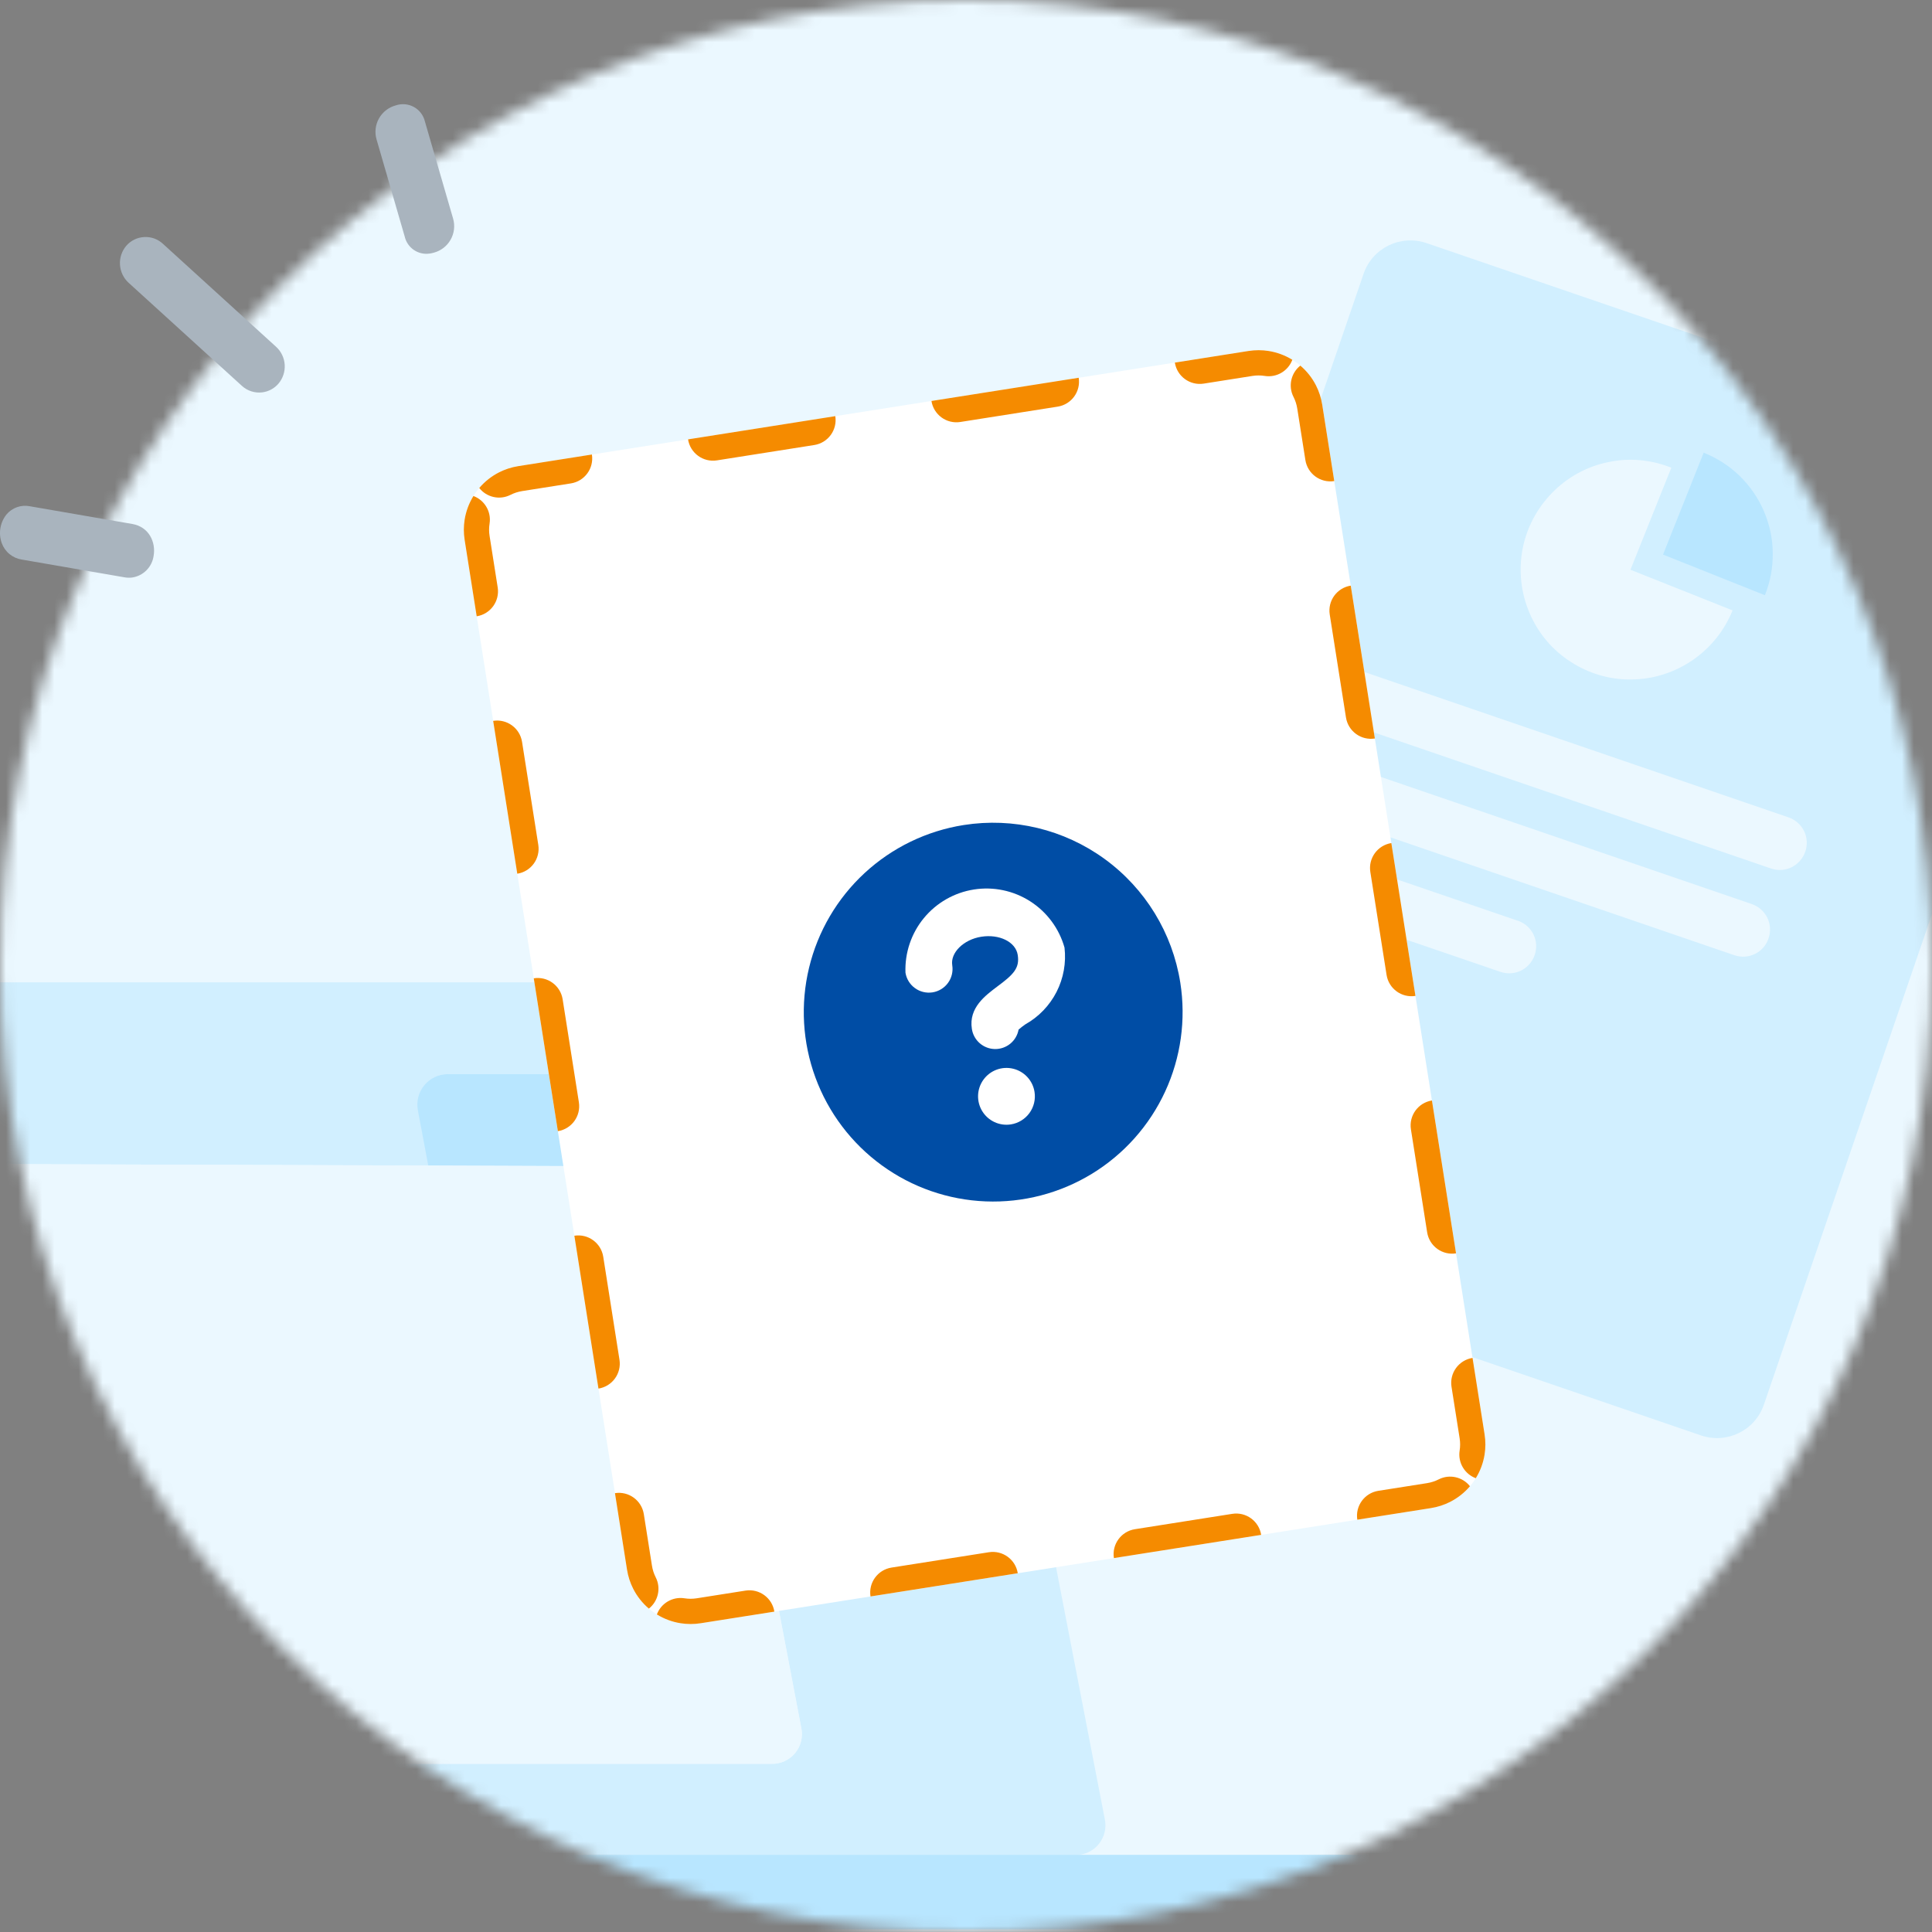 <svg width="160" height="160" viewBox="0 0 160 160" fill="none" xmlns="http://www.w3.org/2000/svg">
<rect x="0" y="0" width="160" height="160" fill="#808080" stroke="none"/>
<mask id="mask0_2672_44839" style="mask-type:alpha" maskUnits="userSpaceOnUse" x="0" y="0" width="160" height="160">
<circle cx="80" cy="80" r="80" fill="#EBF8FF"/>
</mask>
<g mask="url(#mask0_2672_44839)">
<path d="M194.938 -2.353H-33.37C-34.858 -2.354 -36.332 -2.052 -37.707 -1.463C-39.083 -0.875 -40.332 -0.012 -41.385 1.077C-42.438 2.166 -43.273 3.458 -43.843 4.881C-44.413 6.304 -44.706 7.829 -44.706 9.369V148.268C-44.706 151.379 -43.512 154.364 -41.386 156.564C-39.26 158.764 -36.377 160 -33.37 160H194.938C197.945 160 200.828 158.764 202.954 156.564C205.08 154.364 206.274 151.379 206.274 148.268V9.369C206.274 7.829 205.981 6.304 205.411 4.881C204.841 3.458 204.006 2.166 202.953 1.077C201.901 -0.012 200.651 -0.875 199.276 -1.463C197.9 -2.052 196.427 -2.354 194.938 -2.353Z" fill="#EBF8FF"/>
<path d="M-30.981 81.353H76.016C76.6 81.344 77.169 81.544 77.62 81.915C78.07 82.287 78.374 82.807 78.476 83.383L91.488 150.623C91.57 150.988 91.568 151.367 91.482 151.731C91.396 152.095 91.228 152.434 90.991 152.724C90.754 153.013 90.454 153.244 90.114 153.4C89.773 153.556 89.402 153.632 89.028 153.623H-16.739C-17.315 153.622 -17.873 153.424 -18.321 153.061C-18.768 152.699 -19.078 152.194 -19.199 151.631L-33.441 84.391C-33.53 84.024 -33.533 83.64 -33.45 83.272C-33.367 82.903 -33.2 82.558 -32.962 82.264C-32.724 81.971 -32.422 81.735 -32.078 81.578C-31.735 81.419 -31.359 81.343 -30.981 81.353ZM-20.404 99.307L-12.238 144.019C-12.141 144.599 -11.84 145.125 -11.389 145.502C-10.937 145.878 -10.366 146.081 -9.778 146.073H63.89C64.261 146.081 64.63 146.005 64.968 145.851C65.306 145.696 65.604 145.467 65.841 145.181C66.078 144.895 66.246 144.558 66.335 144.197C66.423 143.836 66.428 143.46 66.35 143.097L63.398 127.591H74.934C75.305 127.586 75.671 127.501 76.005 127.34C76.339 127.179 76.634 126.947 76.869 126.659C77.103 126.372 77.272 126.037 77.363 125.677C77.453 125.317 77.464 124.942 77.394 124.578L71.072 91.019C70.962 90.444 70.657 89.925 70.21 89.549C69.761 89.173 69.198 88.963 68.613 88.953H37.128C36.758 88.958 36.394 89.043 36.061 89.203C35.728 89.363 35.434 89.594 35.199 89.88C34.965 90.166 34.796 90.5 34.704 90.858C34.612 91.216 34.6 91.59 34.669 91.954L35.529 96.528L-17.883 96.344C-18.259 96.326 -18.633 96.395 -18.977 96.544C-19.322 96.694 -19.628 96.921 -19.871 97.207C-20.114 97.493 -20.289 97.831 -20.382 98.195C-20.474 98.559 -20.482 98.94 -20.404 99.307Z" fill="#D1EFFF"/>
<path d="M123.919 153.624H12.174L15.298 158.063C15.673 158.595 16.17 159.029 16.748 159.329C17.326 159.629 17.968 159.785 18.619 159.784H-16.531C-17.183 159.784 -17.809 159.525 -18.27 159.064C-18.731 158.603 -18.99 157.977 -18.99 157.325V156.206C-18.99 155.554 -18.731 154.928 -18.27 154.467C-17.809 154.006 -17.183 153.746 -16.531 153.746H123.919V153.624Z" fill="#B8E6FF"/>
<path d="M15.298 158.063L12.174 153.624H123.919V157.608C123.919 158.185 123.69 158.739 123.281 159.147C122.873 159.555 122.319 159.784 121.742 159.784H18.619C17.968 159.785 17.326 159.629 16.748 159.329C16.17 159.029 15.673 158.595 15.298 158.063Z" fill="#B8E6FF"/>
<path d="M55.404 96.602L35.468 96.528L34.607 91.954C34.539 91.59 34.551 91.216 34.642 90.858C34.734 90.5 34.903 90.166 35.138 89.88C35.372 89.594 35.666 89.363 35.999 89.203C36.333 89.043 36.697 88.957 37.067 88.953H68.551C69.136 88.962 69.7 89.173 70.148 89.549C70.596 89.925 70.9 90.444 71.011 91.019L77.332 124.578C77.402 124.942 77.392 125.317 77.301 125.677C77.21 126.037 77.042 126.372 76.807 126.659C76.572 126.947 76.278 127.179 75.943 127.34C75.609 127.501 75.243 127.586 74.872 127.59H63.336L57.814 98.643C57.716 98.074 57.421 97.558 56.98 97.184C56.539 96.811 55.981 96.605 55.404 96.602Z" fill="#B8E6FF"/>
<path d="M37.362 114.322C37.261 114.228 37.18 114.113 37.125 113.986C37.069 113.859 37.041 113.723 37.041 113.584C37.041 113.446 37.069 113.309 37.125 113.182C37.18 113.055 37.261 112.941 37.362 112.846C37.457 112.746 37.572 112.667 37.699 112.613C37.825 112.559 37.962 112.531 38.1 112.531C38.238 112.531 38.374 112.559 38.501 112.613C38.628 112.667 38.742 112.746 38.838 112.846L41.297 115.306L43.757 112.846C43.956 112.669 44.216 112.575 44.482 112.583C44.749 112.591 45.002 112.7 45.191 112.888C45.379 113.077 45.489 113.33 45.497 113.597C45.504 113.863 45.41 114.123 45.233 114.322L42.773 116.781L45.233 119.241C45.34 119.335 45.426 119.451 45.486 119.58C45.546 119.709 45.579 119.849 45.584 119.991C45.588 120.134 45.563 120.275 45.51 120.408C45.458 120.54 45.379 120.66 45.278 120.761C45.177 120.862 45.057 120.941 44.924 120.994C44.792 121.046 44.65 121.071 44.508 121.067C44.365 121.063 44.225 121.03 44.096 120.969C43.967 120.909 43.852 120.823 43.757 120.716L41.297 118.257L38.838 120.716C38.742 120.816 38.628 120.896 38.501 120.95C38.374 121.004 38.238 121.032 38.1 121.032C37.962 121.032 37.825 121.004 37.699 120.95C37.572 120.896 37.457 120.816 37.362 120.716C37.261 120.622 37.18 120.508 37.125 120.381C37.069 120.254 37.041 120.117 37.041 119.979C37.041 119.84 37.069 119.703 37.125 119.576C37.18 119.449 37.261 119.335 37.362 119.241L39.822 116.781L37.362 114.322Z" fill="white"/>
<path d="M-17.921 96.344L35.492 96.528L55.428 96.602C56.014 96.594 56.584 96.794 57.035 97.169C57.486 97.543 57.788 98.066 57.888 98.643L63.41 127.591L66.362 143.097C66.44 143.46 66.434 143.837 66.346 144.197C66.258 144.558 66.09 144.895 65.853 145.181C65.616 145.467 65.318 145.696 64.98 145.851C64.642 146.005 64.273 146.081 63.902 146.073H-9.693C-10.28 146.081 -10.852 145.878 -11.303 145.502C-11.754 145.125 -12.056 144.599 -12.152 144.019L-20.38 99.307C-20.456 98.945 -20.449 98.57 -20.36 98.211C-20.271 97.852 -20.102 97.517 -19.866 97.232C-19.629 96.947 -19.331 96.719 -18.995 96.566C-18.658 96.412 -18.291 96.336 -17.921 96.344Z" fill="#EBF8FF"/>
<path d="M194.434 129.866H161.127C160.021 129.866 159.125 130.762 159.125 131.868V135.997C159.125 137.102 160.021 137.999 161.127 137.999H194.434C195.54 137.999 196.436 137.102 196.436 135.997V131.868C196.436 130.762 195.54 129.866 194.434 129.866Z" fill="#D1EFFF"/>
<path d="M168.753 37.47L118.134 20.131C115.984 19.401 113.652 20.536 112.922 22.686L87.693 96.323C86.963 98.473 88.099 100.805 90.249 101.535L140.868 118.875C143.017 119.605 145.35 118.469 146.08 116.319L171.308 42.682C172.038 40.533 170.903 38.2 168.753 37.47Z" fill="#D1EFFF"/>
<path d="M138.393 38.727C136.731 38.058 134.885 37.895 133.141 38.281C131.377 38.646 129.774 39.538 128.517 40.836C127.26 42.134 126.408 43.757 126.083 45.521C125.759 47.285 125.962 49.11 126.672 50.773C127.381 52.436 128.558 53.836 130.079 54.809C131.579 55.783 133.344 56.31 135.149 56.269C136.954 56.249 138.698 55.681 140.178 54.667C141.659 53.653 142.815 52.213 143.484 50.55L135.027 47.184L138.414 38.727H138.393Z" fill="#EBF8FF"/>
<path d="M141.091 37.49L137.725 45.927L146.161 49.293C146.607 48.178 146.83 47.002 146.81 45.805C146.81 44.609 146.546 43.432 146.08 42.337C145.614 41.242 144.924 40.248 144.072 39.417C143.221 38.585 142.207 37.936 141.091 37.49Z" fill="#B8E6FF"/>
<path d="M148.108 67.687L112.84 55.6C111.664 55.195 110.407 55.823 110.001 57C109.596 58.176 110.224 59.433 111.401 59.839L146.668 71.926C147.844 72.331 149.101 71.703 149.507 70.526C149.912 69.35 149.284 68.093 148.108 67.687Z" fill="#EBF8FF"/>
<path d="M145.066 74.867L109.798 62.779C108.622 62.374 107.365 63.003 106.959 64.179C106.554 65.355 107.182 66.612 108.359 67.018L143.626 79.105C144.802 79.511 146.08 78.882 146.465 77.706C146.87 76.529 146.242 75.272 145.066 74.867Z" fill="#EBF8FF"/>
<path d="M125.678 76.246L106.898 69.817C105.722 69.412 104.445 70.04 104.059 71.216C103.654 72.393 104.282 73.65 105.459 74.056L124.258 80.484C125.435 80.89 126.692 80.261 127.098 79.085C127.503 77.909 126.874 76.651 125.698 76.246H125.678Z" fill="#EBF8FF"/>
<path d="M103.393 29.067L42.922 38.603C40.008 39.062 38.019 41.796 38.479 44.709L51.926 129.986C52.385 132.899 55.119 134.888 58.032 134.429L118.504 124.894C121.417 124.434 123.406 121.7 122.947 118.787L109.5 33.51C109.04 30.597 106.306 28.608 103.393 29.067Z" fill="white"/>
<path fill-rule="evenodd" clip-rule="evenodd" d="M42.922 38.603C42.353 38.693 41.819 38.869 41.332 39.117C41.018 39.276 40.723 39.466 40.451 39.68C40.172 39.9 39.918 40.145 39.69 40.413C40.294 41.181 41.375 41.441 42.279 40.981C42.574 40.832 42.898 40.724 43.247 40.669L47.279 40.033C48.42 39.853 49.199 38.782 49.019 37.641L42.922 38.603ZM56.981 36.386C57.161 37.527 58.232 38.306 59.373 38.126L67.436 36.855C68.577 36.675 69.356 35.604 69.176 34.463L56.981 36.386ZM77.139 33.207C77.319 34.348 78.389 35.127 79.53 34.947L87.593 33.676C88.734 33.496 89.513 32.425 89.334 31.284L77.139 33.207ZM97.296 30.029C97.476 31.17 98.547 31.949 99.688 31.769L103.719 31.133C104.069 31.078 104.41 31.081 104.736 31.133C105.738 31.292 106.686 30.712 107.025 29.795C106.726 29.611 106.408 29.455 106.076 29.332C105.751 29.212 105.412 29.122 105.064 29.067C104.525 28.981 103.962 28.978 103.393 29.067L97.296 30.029ZM107.689 30.278C106.922 30.883 106.662 31.964 107.121 32.868C107.271 33.162 107.379 33.486 107.434 33.836L108.106 38.1C108.286 39.241 109.357 40.02 110.498 39.84L109.5 33.51C109.41 32.941 109.233 32.407 108.986 31.92C108.826 31.606 108.637 31.311 108.422 31.039C108.203 30.761 107.957 30.506 107.689 30.278ZM111.863 48.5C110.722 48.68 109.943 49.75 110.123 50.891L111.468 59.419C111.648 60.56 112.719 61.339 113.86 61.159L111.863 48.5ZM115.225 69.819C114.084 69.999 113.305 71.07 113.485 72.211L114.83 80.738C115.009 81.879 116.08 82.658 117.221 82.478L115.225 69.819ZM118.587 91.138C117.446 91.318 116.667 92.389 116.847 93.53L118.191 102.058C118.371 103.199 119.442 103.978 120.583 103.798L118.587 91.138ZM121.949 112.457C120.808 112.637 120.028 113.708 120.208 114.849L120.881 119.113C120.936 119.463 120.933 119.804 120.881 120.13C120.722 121.132 121.303 122.08 122.219 122.419C122.403 122.12 122.559 121.802 122.682 121.47C122.802 121.145 122.892 120.806 122.947 120.458C123.033 119.918 123.036 119.356 122.947 118.787L121.949 112.457ZM121.736 123.083C121.131 122.316 120.05 122.056 119.146 122.515C118.852 122.665 118.528 122.772 118.178 122.828L114.147 123.463C113.005 123.643 112.226 124.714 112.406 125.855L118.504 124.894C119.073 124.804 119.607 124.627 120.094 124.38C120.408 124.22 120.702 124.031 120.975 123.816C121.253 123.597 121.508 123.351 121.736 123.083ZM104.444 127.111C104.264 125.97 103.193 125.19 102.052 125.37L93.989 126.642C92.848 126.822 92.069 127.893 92.249 129.034L104.444 127.111ZM84.287 130.289C84.107 129.148 83.036 128.369 81.895 128.549L73.832 129.82C72.691 130 71.912 131.071 72.092 132.212L84.287 130.289ZM64.129 133.468C63.95 132.327 62.879 131.547 61.738 131.727L57.706 132.363C57.356 132.418 57.015 132.416 56.689 132.364C55.688 132.205 54.739 132.785 54.4 133.701C54.699 133.886 55.017 134.041 55.349 134.164C55.675 134.285 56.013 134.374 56.361 134.429C56.901 134.515 57.463 134.519 58.032 134.429L64.129 133.468ZM53.736 133.218C54.503 132.613 54.764 131.532 54.304 130.628C54.154 130.334 54.047 130.01 53.992 129.66L53.319 125.397C53.139 124.256 52.069 123.476 50.928 123.656L51.926 129.986C52.015 130.555 52.192 131.089 52.44 131.576C52.599 131.89 52.788 132.185 53.003 132.457C53.222 132.735 53.468 132.99 53.736 133.218ZM49.562 114.997C50.703 114.817 51.482 113.746 51.302 112.605L49.958 104.077C49.778 102.936 48.707 102.157 47.566 102.337L49.562 114.997ZM46.2 93.677C47.341 93.498 48.12 92.427 47.941 91.286L46.596 82.758C46.416 81.617 45.345 80.838 44.204 81.018L46.2 93.677ZM42.839 72.358C43.98 72.178 44.759 71.108 44.579 69.966L43.234 61.439C43.054 60.298 41.983 59.519 40.842 59.699L42.839 72.358ZM39.477 51.039C40.618 50.859 41.397 49.788 41.217 48.647L40.545 44.383C40.489 44.034 40.492 43.692 40.544 43.366C40.703 42.365 40.123 41.416 39.207 41.077C39.022 41.377 38.867 41.694 38.744 42.026C38.623 42.352 38.534 42.69 38.478 43.038C38.393 43.578 38.389 44.14 38.479 44.709L39.477 51.039Z" fill="#F58B00"/>
<path d="M97.747 81.377C99.096 89.935 93.252 97.966 84.695 99.315C76.137 100.664 68.106 94.821 66.757 86.263C65.408 77.706 71.251 69.675 79.809 68.326C88.366 66.976 96.397 72.82 97.747 81.377Z" fill="white"/>
<path d="M79.809 68.326C76.744 68.809 73.892 70.19 71.612 72.294C69.332 74.398 67.728 77.132 67.002 80.148C66.275 83.164 66.46 86.328 67.531 89.239C68.603 92.151 70.514 94.679 73.023 96.504C75.531 98.33 78.525 99.37 81.625 99.494C84.725 99.618 87.792 98.82 90.439 97.201C93.085 95.582 95.192 93.214 96.493 90.397C97.793 87.581 98.23 84.442 97.747 81.377C97.099 77.268 94.845 73.584 91.481 71.136C88.117 68.689 83.918 67.678 79.809 68.326ZM83.718 93.117C83.258 93.19 82.787 93.124 82.365 92.929C81.942 92.734 81.587 92.418 81.344 92.021C81.101 91.624 80.982 91.164 81 90.699C81.019 90.234 81.175 89.785 81.449 89.409C81.722 89.033 82.102 88.746 82.538 88.585C82.975 88.424 83.45 88.397 83.902 88.506C84.355 88.615 84.765 88.855 85.08 89.197C85.396 89.539 85.603 89.967 85.675 90.427C85.773 91.043 85.621 91.673 85.254 92.178C84.887 92.682 84.334 93.02 83.718 93.117ZM84.92 84.829C84.723 84.964 84.534 85.11 84.354 85.268C84.271 85.724 84.029 86.137 83.67 86.432C83.311 86.726 82.86 86.884 82.396 86.877C81.932 86.871 81.485 86.699 81.135 86.394C80.786 86.089 80.555 85.669 80.486 85.21C80.207 83.444 81.635 82.425 82.585 81.703C83.922 80.714 84.458 80.185 84.284 79.085C84.111 77.985 82.739 77.344 81.267 77.576C79.795 77.808 78.697 78.902 78.861 79.94C78.942 80.454 78.816 80.979 78.51 81.4C78.204 81.82 77.743 82.102 77.23 82.183C76.716 82.263 76.191 82.137 75.771 81.831C75.35 81.525 75.068 81.065 74.987 80.551C74.925 78.909 75.467 77.301 76.511 76.032C77.555 74.763 79.028 73.921 80.651 73.665C82.274 73.409 83.934 73.757 85.318 74.644C86.702 75.53 87.712 76.893 88.158 78.474C88.305 79.735 88.077 81.011 87.501 82.142C86.924 83.272 86.026 84.208 84.92 84.829Z" fill="#004DA5"/>
</g>
<path d="M0.534 42.609C0.766 42.331 1.069 42.121 1.41 42.001C1.751 41.881 2.119 41.855 2.473 41.926L10.956 43.393C12.359 43.635 12.914 44.925 12.724 46.024C12.662 46.477 12.456 46.898 12.135 47.223C11.814 47.549 11.396 47.761 10.944 47.828C10.724 47.855 10.502 47.847 10.285 47.807L1.803 46.34C1.429 46.283 1.078 46.126 0.786 45.886C0.494 45.647 0.273 45.332 0.145 44.977C0.003 44.581 -0.036 44.157 0.032 43.742C0.1 43.328 0.273 42.938 0.534 42.609Z" fill="#A9B4BE"/>
<path d="M32.777 8.727C33.022 8.644 33.282 8.612 33.54 8.635C33.797 8.658 34.048 8.734 34.275 8.859C34.502 8.983 34.7 9.154 34.857 9.36C35.014 9.566 35.127 9.802 35.188 10.054L37.525 18.107C37.608 18.396 37.633 18.7 37.597 18.999C37.562 19.299 37.467 19.588 37.318 19.85C37.169 20.113 36.97 20.343 36.732 20.527C36.493 20.712 36.22 20.847 35.929 20.925C35.81 20.96 35.688 20.986 35.564 21.001C35.109 21.065 34.647 20.956 34.268 20.696C33.889 20.436 33.622 20.043 33.518 19.595L31.184 11.545C31.1 11.256 31.075 10.952 31.11 10.653C31.145 10.354 31.24 10.064 31.388 9.802C31.537 9.539 31.736 9.309 31.974 9.125C32.213 8.94 32.486 8.805 32.777 8.727Z" fill="#A9B4BE"/>
<path d="M11.934 19.632C12.216 19.614 12.499 19.653 12.765 19.748C13.032 19.843 13.276 19.991 13.484 20.184L22.87 28.724C23.289 29.109 23.542 29.641 23.578 30.209C23.613 30.777 23.428 31.337 23.06 31.771C22.717 32.173 22.236 32.431 21.712 32.494C21.41 32.531 21.104 32.501 20.814 32.408C20.524 32.315 20.258 32.16 20.033 31.955L10.647 23.415C10.226 23.028 9.971 22.493 9.936 21.921C9.901 21.35 10.089 20.788 10.46 20.352C10.645 20.139 10.87 19.965 11.123 19.842C11.377 19.718 11.652 19.647 11.934 19.632Z" fill="#A9B4BE"/>
</svg>
